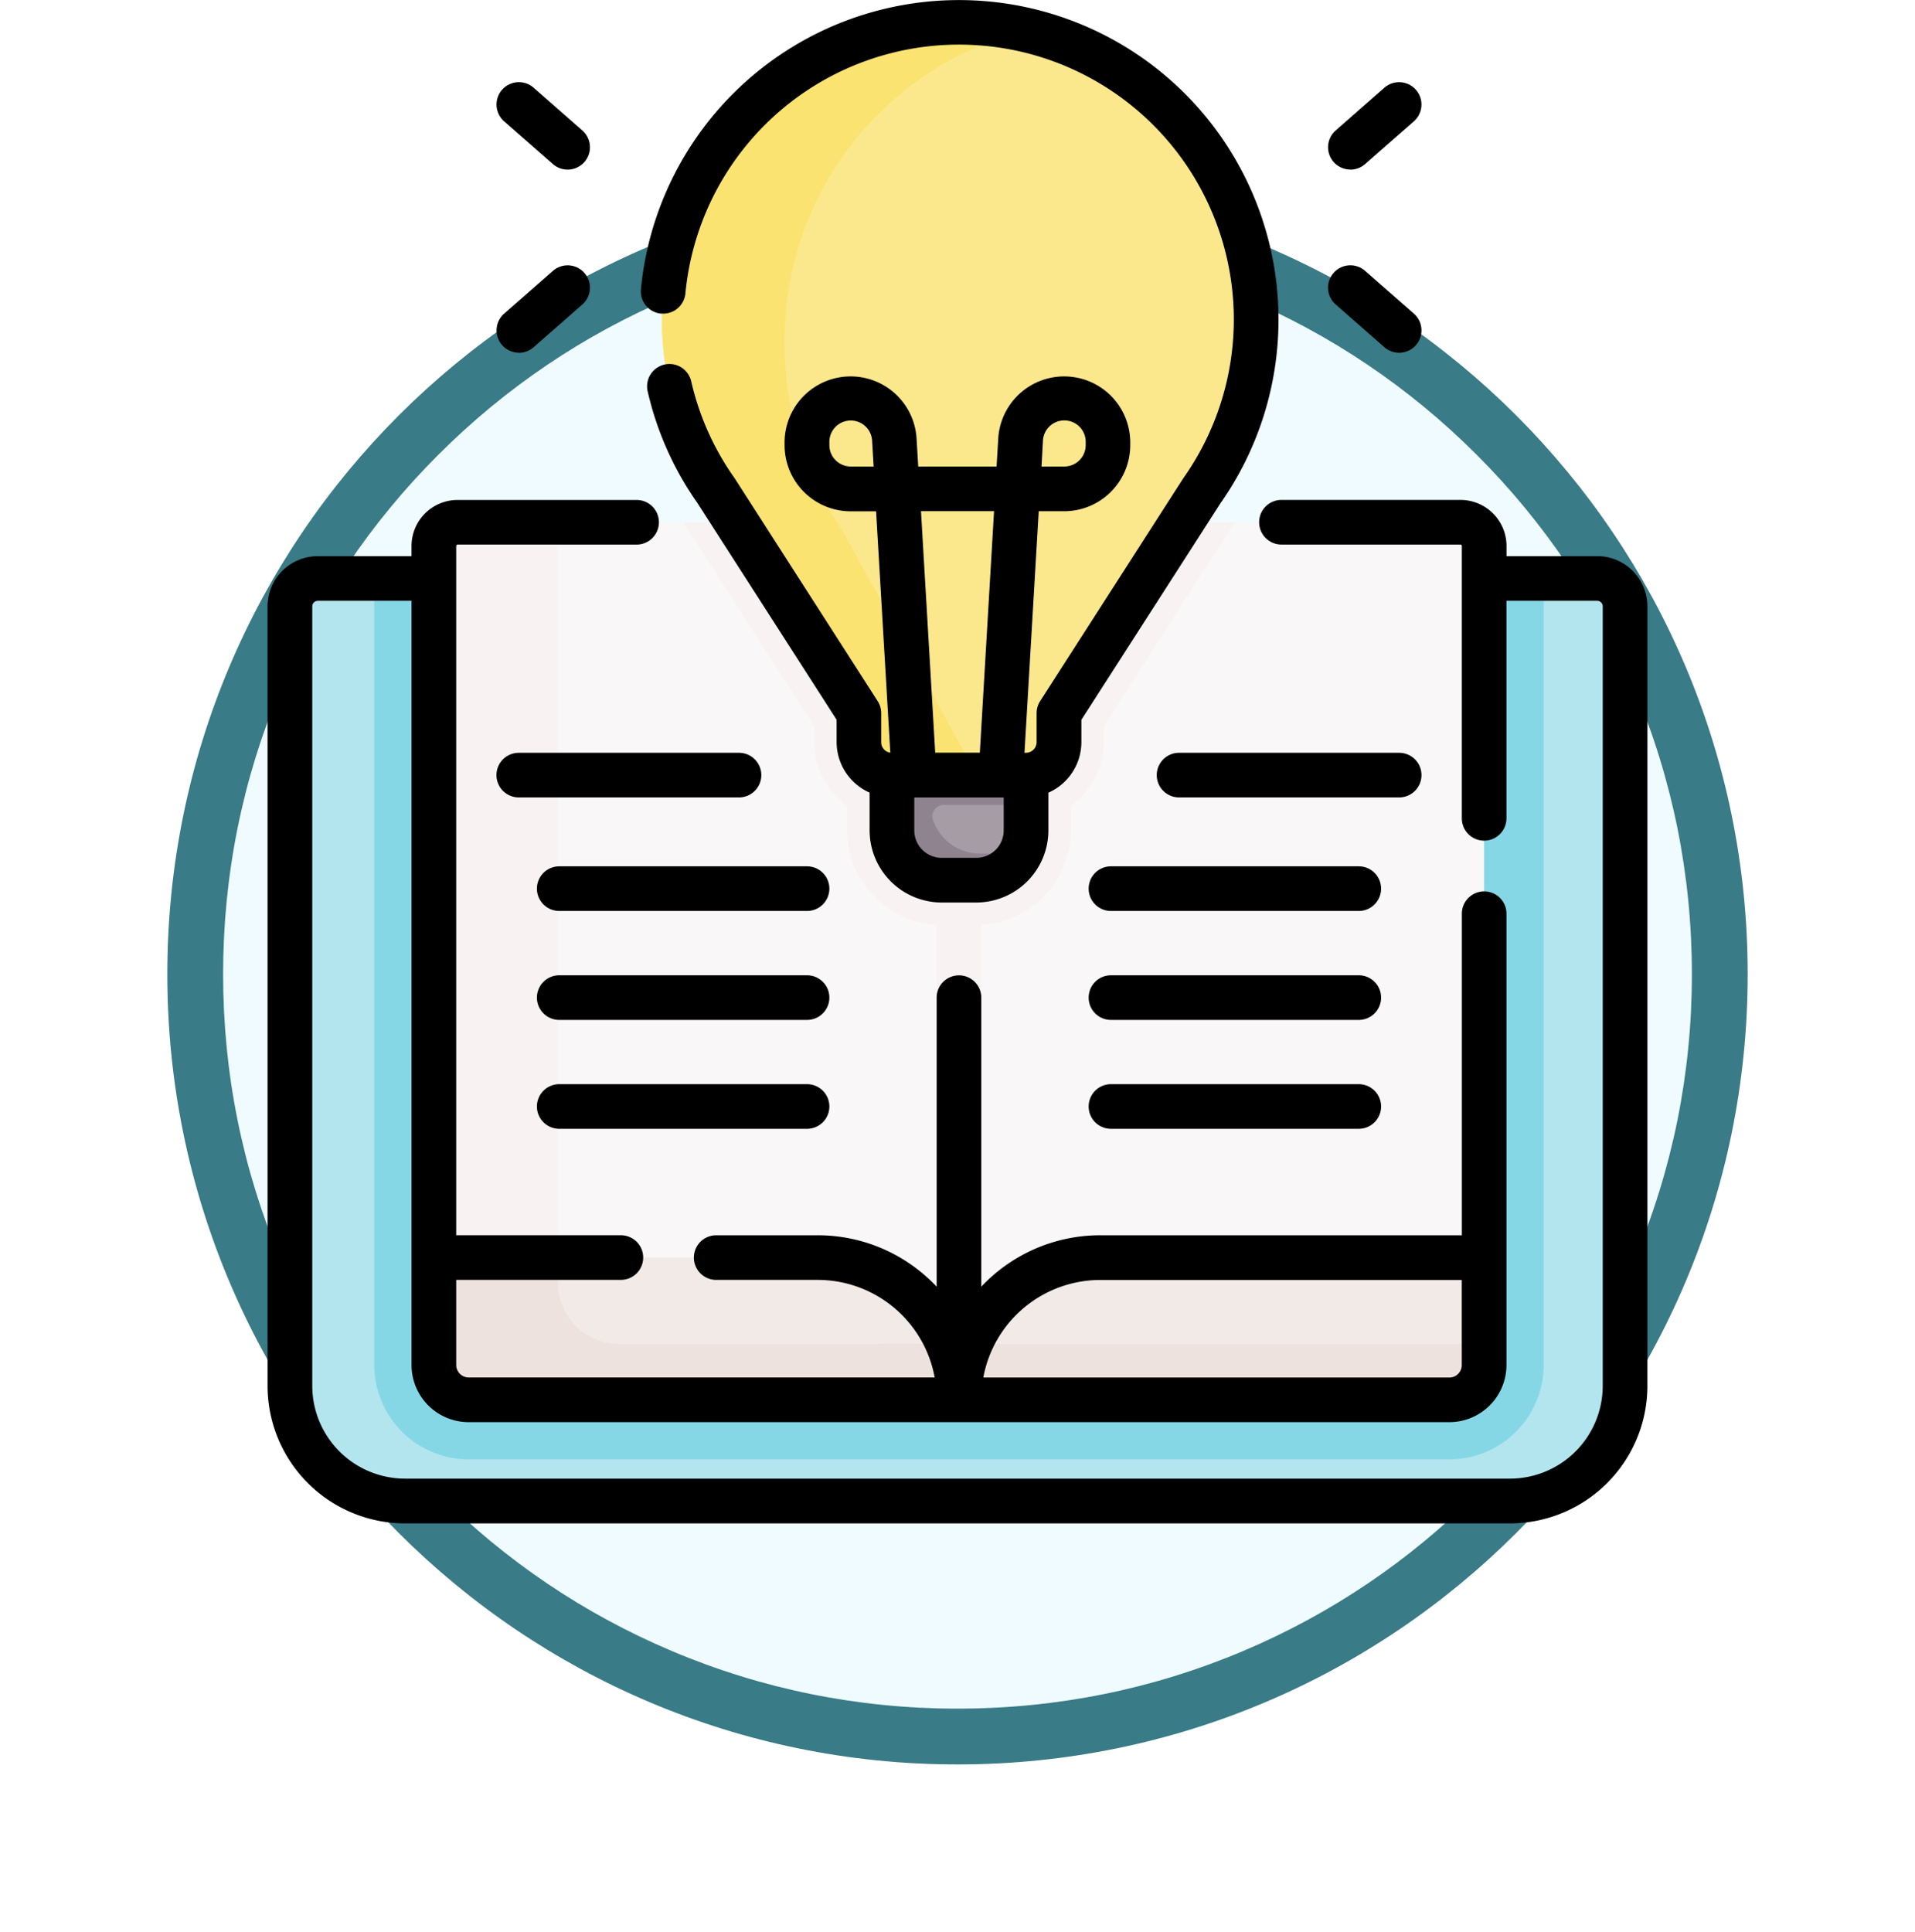 <svg xmlns="http://www.w3.org/2000/svg" xmlns:xlink="http://www.w3.org/1999/xlink" width="103" height="103.895" viewBox="0 0 103 103.895">
  <defs>
    <filter id="Trazado_978624" x="0" y="0.895" width="103" height="103" filterUnits="userSpaceOnUse">
      <feOffset dy="3" input="SourceAlpha"/>
      <feGaussianBlur stdDeviation="3" result="blur"/>
      <feFlood flood-opacity="0.161"/>
      <feComposite operator="in" in2="blur"/>
      <feComposite in="SourceGraphic"/>
    </filter>
  </defs>
  <g id="Grupo_1208910" data-name="Grupo 1208910" transform="translate(-192.597 -3465.161)">
    <g id="Grupo_1207031" data-name="Grupo 1207031" transform="translate(-419.403 2447.528)">
      <g id="Grupo_1181204" data-name="Grupo 1181204" transform="translate(0 70.527)">
        <g id="Grupo_1179494" data-name="Grupo 1179494" transform="translate(621 954)">
          <g id="Grupo_1144531" data-name="Grupo 1144531">
            <g transform="matrix(1, 0, 0, 1, -9, -6.89)" filter="url(#Trazado_978624)">
              <g id="Trazado_978624-2" data-name="Trazado 978624" transform="translate(9 6.89)" fill="#effbfe">
                <path d="M 42.5 83.5 C 36.964 83.5 31.595 82.416 26.541 80.279 C 21.659 78.214 17.274 75.257 13.509 71.491 C 9.743 67.726 6.786 63.341 4.721 58.459 C 2.584 53.405 1.5 48.036 1.5 42.5 C 1.5 36.964 2.584 31.595 4.721 26.541 C 6.786 21.659 9.743 17.274 13.509 13.509 C 17.274 9.743 21.659 6.786 26.541 4.721 C 31.595 2.584 36.964 1.5 42.5 1.5 C 48.036 1.5 53.405 2.584 58.459 4.721 C 63.341 6.786 67.726 9.743 71.491 13.509 C 75.257 17.274 78.214 21.659 80.279 26.541 C 82.416 31.595 83.5 36.964 83.5 42.5 C 83.5 48.036 82.416 53.405 80.279 58.459 C 78.214 63.341 75.257 67.726 71.491 71.491 C 67.726 75.257 63.341 78.214 58.459 80.279 C 53.405 82.416 48.036 83.5 42.5 83.5 Z" stroke="none"/>
                <path d="M 42.5 3 C 37.166 3 31.994 4.044 27.126 6.103 C 22.422 8.092 18.198 10.941 14.569 14.569 C 10.941 18.198 8.092 22.422 6.103 27.126 C 4.044 31.994 3 37.166 3 42.5 C 3 47.834 4.044 53.006 6.103 57.874 C 8.092 62.578 10.941 66.802 14.569 70.431 C 18.198 74.059 22.422 76.908 27.126 78.897 C 31.994 80.956 37.166 82 42.5 82 C 47.834 82 53.006 80.956 57.874 78.897 C 62.578 76.908 66.802 74.059 70.431 70.431 C 74.059 66.802 76.908 62.578 78.897 57.874 C 80.956 53.006 82 47.834 82 42.5 C 82 37.166 80.956 31.994 78.897 27.126 C 76.908 22.422 74.059 18.198 70.431 14.569 C 66.802 10.941 62.578 8.092 57.874 6.103 C 53.006 4.044 47.834 3 42.5 3 M 42.5 0 C 65.972 0 85 19.028 85 42.5 C 85 65.972 65.972 85 42.5 85 C 19.028 85 0 65.972 0 42.5 C 0 19.028 19.028 0 42.5 0 Z" stroke="none" fill="#397b86"/>
              </g>
            </g>
          </g>
        </g>
      </g>
    </g>
    <g id="aprendizaje_1_" data-name="aprendizaje (1)" transform="translate(182.926 3465.161)">
      <g id="Grupo_1208908" data-name="Grupo 1208908" transform="translate(25.266 1.202)">
        <path id="Trazado_1077595" data-name="Trazado 1077595" d="M101.878,194.154a1.5,1.5,0,0,1,1.5,1.5v41.928a6.19,6.19,0,0,1-6.19,6.19H37.754a6.19,6.19,0,0,1-6.19-6.19V195.65a1.5,1.5,0,0,1,1.5-1.5Z" transform="translate(-31.564 -164.245)" fill="#b3e5ee"/>
        <path id="Trazado_1077596" data-name="Trazado 1077596" d="M59.879,194.154v42.3a5.083,5.083,0,0,0,5.076,5.078H117.7a5.083,5.083,0,0,0,5.076-5.078v-42.3Z" transform="translate(-55.342 -164.245)" fill="#86d7e5"/>
        <path id="Trazado_1077597" data-name="Trazado 1077597" d="M135.094,175.283H81.151a1.273,1.273,0,0,0-1.272,1.274v38.276l17.383,6.349,10.86,1.249,26.029-4.7,2.214-2.9V176.557A1.272,1.272,0,0,0,135.094,175.283Z" transform="translate(-72.137 -148.398)" fill="#f9f7f7"/>
        <path id="Trazado_1077598" data-name="Trazado 1077598" d="M248.639,175.283h2.4v47.2h-2.4Z" transform="translate(-213.855 -148.398)" fill="#f8f3f2"/>
        <path id="Trazado_1077599" data-name="Trazado 1077599" d="M163.57,175.283l7.049,10.973v.851a4.175,4.175,0,0,0,1.775,3.415v1.339a5.086,5.086,0,0,0,5.08,5.08h1.859a5.086,5.086,0,0,0,5.08-5.08v-1.339a4.175,4.175,0,0,0,1.775-3.415v-.851l7.049-10.973Z" transform="translate(-142.418 -148.398)" fill="#f8f3f2"/>
        <g id="Grupo_1208906" data-name="Grupo 1208906" transform="translate(7.742)">
          <g id="Grupo_1208905" data-name="Grupo 1208905" transform="translate(0 26.885)">
            <g id="XMLID_248_">
              <g id="Grupo_1208904" data-name="Grupo 1208904">
                <g id="Grupo_1208902" data-name="Grupo 1208902">
                  <path id="Trazado_1077600" data-name="Trazado 1077600" d="M86.55,216.183v-40.9h-5.4a1.273,1.273,0,0,0-1.272,1.274v38.276l6.888,2.516A3.271,3.271,0,0,1,86.55,216.183Z" transform="translate(-79.879 -175.283)" fill="#f8f3f2"/>
                </g>
                <g id="Grupo_1208903" data-name="Grupo 1208903" transform="translate(0 39.55)">
                  <path id="Trazado_1077601" data-name="Trazado 1077601" d="M108.123,429.7v.053H81.751a1.872,1.872,0,0,1-1.872-1.873V422.1h20.645A7.6,7.6,0,0,1,108.123,429.7Z" transform="translate(-79.879 -422.103)" fill="#f2eae7"/>
                  <path id="Trazado_1077602" data-name="Trazado 1077602" d="M284.383,422.1v5.778a1.872,1.872,0,0,1-1.872,1.873H256.139V429.7a7.6,7.6,0,0,1,7.6-7.6Z" transform="translate(-227.895 -422.103)" fill="#f2eae7"/>
                </g>
              </g>
            </g>
          </g>
          <path id="Trazado_1077603" data-name="Trazado 1077603" d="M240.847,248.154h-7.212v4.9a2.676,2.676,0,0,0,2.676,2.676h1.859a2.676,2.676,0,0,0,2.676-2.676Z" transform="translate(-208.997 -209.592)" fill="#a59ca6"/>
          <path id="Trazado_1077604" data-name="Trazado 1077604" d="M240.847,248.154h-7.212v4.9a2.676,2.676,0,0,0,2.676,2.676h1.859a2.674,2.674,0,0,0,2.377-1.45,2.707,2.707,0,0,1-.314.02h-1.859a2.675,2.675,0,0,1-2.532-1.813.611.611,0,0,1,.578-.809h4.427v-3.525Z" transform="translate(-208.997 -209.592)" fill="#8f8390"/>
          <path id="Trazado_1077605" data-name="Trazado 1077605" d="M188.36,23.482a15.983,15.983,0,1,0-29.054,9.2L167,44.652v1.557a1.775,1.775,0,0,0,1.775,1.775h7.212a1.775,1.775,0,0,0,1.775-1.775V44.652l7.691-11.973A15.908,15.908,0,0,0,188.36,23.482Z" transform="translate(-144.134 -7.499)" fill="#fbe88c"/>
          <path id="Trazado_1077606" data-name="Trazado 1077606" d="M166.047,34.72A17.6,17.6,0,0,1,163,24.777,17.165,17.165,0,0,1,176.034,7.921a15.985,15.985,0,0,0-16.727,24.76L167,44.653V46.21a1.775,1.775,0,0,0,1.775,1.775h4.568Z" transform="translate(-144.135 -7.5)" fill="#fbe372"/>
        </g>
        <g id="Grupo_1208907" data-name="Grupo 1208907" transform="translate(7.742 66.436)">
          <path id="Trazado_1077607" data-name="Trazado 1077607" d="M256.737,451.046a7.577,7.577,0,0,0-.6,2.961v.053H282.51a1.872,1.872,0,0,0,1.872-1.873v-1.14H256.737Z" transform="translate(-227.895 -446.408)" fill="#ede2dd"/>
          <path id="Trazado_1077608" data-name="Trazado 1077608" d="M89.838,426.741a3.287,3.287,0,0,1-3.287-3.287V422.1H79.879v5.778a1.872,1.872,0,0,0,1.872,1.873h26.372V429.7a7.573,7.573,0,0,0-.6-2.961Z" transform="translate(-79.879 -422.103)" fill="#ede2dd"/>
        </g>
      </g>
      <g id="Grupo_1208909" data-name="Grupo 1208909" transform="translate(24.064 0)">
        <path id="Trazado_1077609" data-name="Trazado 1077609" d="M95.58,170.809H90.7v-.548a2.478,2.478,0,0,0-2.475-2.475h-9.63a1.2,1.2,0,0,0,0,2.4h9.63a.072.072,0,0,1,.072.072v14.653a1.2,1.2,0,0,0,2.4,0v-11.7H95.58a.3.3,0,0,1,.295.295v41.928a4.993,4.993,0,0,1-4.988,4.988H31.455a4.993,4.993,0,0,1-4.988-4.988V173.507a.3.3,0,0,1,.295-.295h5.043v41.1a3.077,3.077,0,0,0,3.074,3.074H87.624a3.077,3.077,0,0,0,3.074-3.074V190.039a1.2,1.2,0,1,0-2.4,0v17.295H68.85a8.775,8.775,0,0,0-6.4,2.766V194.555a1.2,1.2,0,1,0-2.4,0V210.1a8.775,8.775,0,0,0-6.4-2.766H48.192a1.2,1.2,0,0,0,0,2.4h5.461a6.406,6.406,0,0,1,6.291,5.247H34.879a.671.671,0,0,1-.67-.67v-4.578h8.857a1.2,1.2,0,1,0,0-2.4H34.209V170.26a.072.072,0,0,1,.072-.072h9.63a1.2,1.2,0,0,0,0-2.4H34.28a2.478,2.478,0,0,0-2.475,2.475v.548H26.762a2.7,2.7,0,0,0-2.7,2.7v41.928a7.4,7.4,0,0,0,7.391,7.391H90.887a7.4,7.4,0,0,0,7.391-7.391V173.507A2.7,2.7,0,0,0,95.58,170.809ZM68.85,209.738H88.294v4.578a.671.671,0,0,1-.67.67H62.559A6.406,6.406,0,0,1,68.85,209.738Z" transform="translate(-24.064 -140.899)"/>
        <path id="Trazado_1077610" data-name="Trazado 1077610" d="M150.436,16.862a1.2,1.2,0,0,0,1.309-1.084,14.781,14.781,0,1,1,26.8,9.912l-.029.043-7.691,11.973a1.2,1.2,0,0,0-.191.65v1.557a.574.574,0,0,1-.573.573h-.079l.766-12.991h1.369a3.557,3.557,0,0,0,3.553-3.553V23.8a3.553,3.553,0,0,0-7.1-.209l-.089,1.5h-4.214l-.089-1.5a3.553,3.553,0,0,0-7.1.209v.146a3.557,3.557,0,0,0,3.553,3.553h1.369l.765,12.983a.572.572,0,0,1-.491-.565V38.355a1.2,1.2,0,0,0-.191-.65L154.4,25.733l-.029-.043a14.643,14.643,0,0,1-2.314-5.181,1.2,1.2,0,0,0-2.343.539,17.036,17.036,0,0,0,2.677,6.006l7.486,11.654v1.2a2.979,2.979,0,0,0,1.775,2.721v2.032a3.883,3.883,0,0,0,3.878,3.878h1.859a3.883,3.883,0,0,0,3.878-3.878V42.633a2.979,2.979,0,0,0,1.775-2.721v-1.2l7.486-11.654a17.185,17.185,0,1,0-31.176-11.5,1.2,1.2,0,0,0,1.084,1.309Zm20.538,6.866a1.149,1.149,0,0,1,2.3.067v.146a1.15,1.15,0,0,1-1.149,1.149h-1.227ZM160.637,25.09a1.15,1.15,0,0,1-1.149-1.149V23.8a1.149,1.149,0,0,1,2.3-.067l.08,1.362Zm7.708,2.4-.765,12.991h-2.4l-.765-12.991Zm.519,17.172a1.476,1.476,0,0,1-1.475,1.475H165.53a1.476,1.476,0,0,1-1.475-1.475V42.889h4.809v1.777Z" transform="translate(-129.272 0)"/>
        <path id="Trazado_1077611" data-name="Trazado 1077611" d="M381.212,32.289a1.2,1.2,0,0,0,.792-.3l2.622-2.3a1.2,1.2,0,1,0-1.586-1.806l-2.622,2.3a1.2,1.2,0,0,0,.793,2.1Z" transform="translate(-322.974 -23.164)"/>
        <path id="Trazado_1077612" data-name="Trazado 1077612" d="M380.419,91.152l2.622,2.3a1.2,1.2,0,0,0,1.586-1.806l-2.622-2.3a1.2,1.2,0,0,0-1.586,1.806Z" transform="translate(-322.974 -74.779)"/>
        <path id="Trazado_1077613" data-name="Trazado 1077613" d="M101.312,29.687l2.622,2.3a1.2,1.2,0,0,0,1.586-1.806l-2.622-2.3a1.2,1.2,0,0,0-1.586,1.806Z" transform="translate(-88.59 -23.163)"/>
        <path id="Trazado_1077614" data-name="Trazado 1077614" d="M102.106,93.755a1.2,1.2,0,0,0,.793-.3l2.622-2.3a1.2,1.2,0,0,0-1.586-1.806l-2.622,2.3a1.2,1.2,0,0,0,.793,2.1Z" transform="translate(-88.591 -74.78)"/>
        <path id="Trazado_1077615" data-name="Trazado 1077615" d="M115.145,253.856a1.2,1.2,0,0,0-1.2-1.2H102.1a1.2,1.2,0,1,0,0,2.4h11.838A1.2,1.2,0,0,0,115.145,253.856Z" transform="translate(-88.59 -212.169)"/>
        <path id="Trazado_1077616" data-name="Trazado 1077616" d="M128.981,290.8H115.653a1.2,1.2,0,0,0,0,2.4h13.329a1.2,1.2,0,0,0,0-2.4Z" transform="translate(-99.967 -244.207)"/>
        <path id="Trazado_1077617" data-name="Trazado 1077617" d="M128.981,327.346H115.653a1.2,1.2,0,1,0,0,2.4h13.329a1.2,1.2,0,1,0,0-2.4Z" transform="translate(-99.967 -274.893)"/>
        <path id="Trazado_1077618" data-name="Trazado 1077618" d="M128.981,363.887H115.653a1.2,1.2,0,1,0,0,2.4h13.329a1.2,1.2,0,1,0,0-2.4Z" transform="translate(-99.967 -305.578)"/>
        <path id="Trazado_1077619" data-name="Trazado 1077619" d="M336.738,253.856a1.2,1.2,0,0,0-1.2-1.2H323.7a1.2,1.2,0,0,0,0,2.4h11.838A1.2,1.2,0,0,0,336.738,253.856Z" transform="translate(-274.676 -212.169)"/>
        <path id="Trazado_1077620" data-name="Trazado 1077620" d="M314.177,290.8H300.849a1.2,1.2,0,0,0,0,2.4h13.329a1.2,1.2,0,0,0,0-2.4Z" transform="translate(-255.488 -244.207)"/>
        <path id="Trazado_1077621" data-name="Trazado 1077621" d="M314.177,327.346H300.849a1.2,1.2,0,0,0,0,2.4h13.329a1.2,1.2,0,1,0,0-2.4Z" transform="translate(-255.488 -274.893)"/>
        <path id="Trazado_1077622" data-name="Trazado 1077622" d="M314.177,363.887H300.849a1.2,1.2,0,0,0,0,2.4h13.329a1.2,1.2,0,1,0,0-2.4Z" transform="translate(-255.488 -305.578)"/>
      </g>
    </g>
  </g>
</svg>
